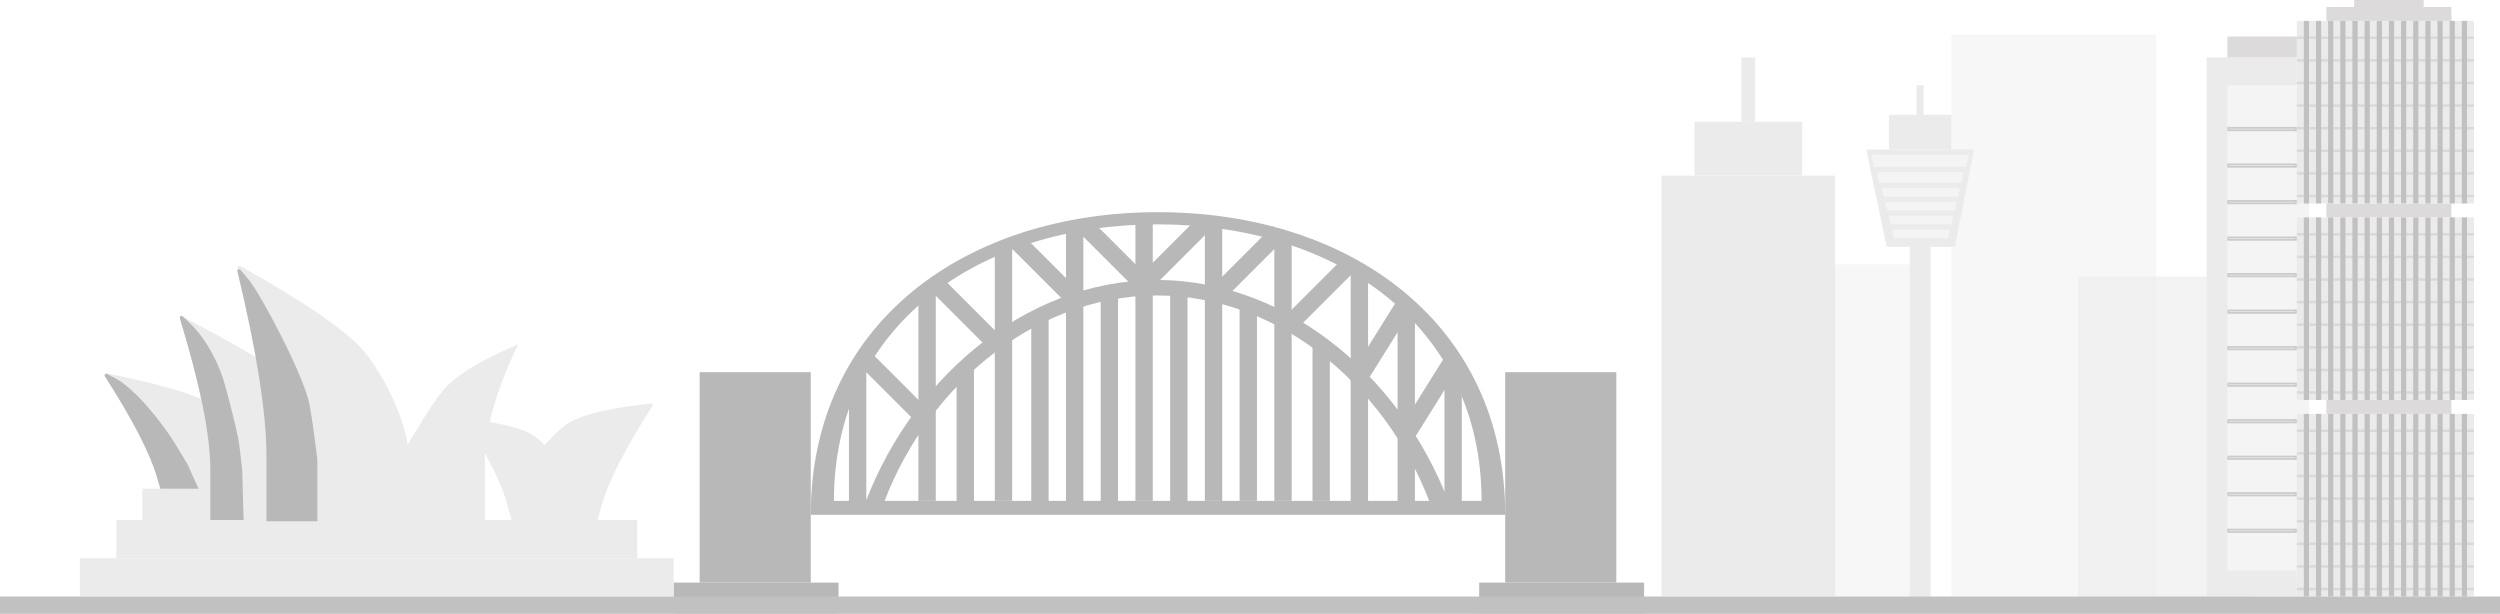 <?xml version="1.0" encoding="UTF-8"?>
<svg width="1014px" height="249px" viewBox="0 0 1014 249" version="1.1" xmlns="http://www.w3.org/2000/svg" xmlns:xlink="http://www.w3.org/1999/xlink">
    <!-- Generator: Sketch 51.2 (57519) - http://www.bohemiancoding.com/sketch -->
    <title>Skyline Copy</title>
    <desc>Created with Sketch.</desc>
    <defs></defs>
    <g id="Page-1" stroke="none" stroke-width="1" fill="none" fill-rule="evenodd" opacity="0.5">
        <g id="About" transform="translate(-413, -57)">
            <g id="Skyline-Copy" style="mix-blend-mode: screen;" transform="translate(413, 57)">
                <rect id="Rectangle-20" fill-opacity="0.431" fill="#D8D8D8" x="791.483" y="14.108" width="83.092" height="227.839"></rect>
                <rect id="Rectangle-20-Copy-3" fill-opacity="0.431" fill="#D8D8D8" x="696.421" y="107.218" width="83.092" height="134.728"></rect>
                <rect id="Rectangle-20-Copy-2" fill-opacity="0.594" fill="#D8D8D8" x="842.888" y="112.156" width="70.417" height="134.728"></rect>
                <g id="Sydney-Tower" transform="translate(756.979, 34.564)">
                    <rect id="Rectangle-12-Copy-2" fill="#D8D8D8" x="20.421" y="0" width="2.817" height="14.108"></rect>
                    <rect id="Rectangle-12-Copy" fill="#D8D8D8" x="17.604" y="65.601" width="8.45" height="143.898"></rect>
                    <rect id="Rectangle-11" fill="#D8D8D8" x="9.154" y="11.992" width="25.35" height="14.108"></rect>
                    <polygon id="Rectangle-11-Copy" fill="#D8D8D8" points="0 26.099 43.658 26.099 35.913 65.601 8.227 65.601"></polygon>
                    <path d="M40.566,33.153 L3.153,33.153 L2.112,28.215 L41.546,28.215 L40.566,33.153 Z" id="Combined-Shape" fill="#E9E9E9"></path>
                    <path d="M38.559,39.501 L5.154,39.501 L4.225,35.269 L39.433,35.269 L38.559,39.501 Z" id="Combined-Shape-Copy-2" fill="#E9E9E9"></path>
                    <path d="M37.238,45.144 L7.173,45.144 L6.338,41.618 L38.025,41.618 L37.238,45.144 Z" id="Combined-Shape-Copy-3" fill="#E9E9E9"></path>
                    <path d="M35.9,50.788 L8.507,50.788 L7.746,47.261 L36.617,47.261 L35.9,50.788 Z" id="Combined-Shape-Copy-4" fill="#E9E9E9"></path>
                    <path d="M34.561,56.431 L9.841,56.431 L9.154,52.904 L35.208,52.904 L34.561,56.431 Z" id="Combined-Shape-Copy-5" fill="#E9E9E9"></path>
                    <path d="M33.223,62.074 L11.176,62.074 L10.562,58.547 L33.8,58.547 L33.223,62.074 Z" id="Combined-Shape-Copy-6" fill="#E9E9E9"></path>
                </g>
                <g id="Harbour-Bridge" transform="translate(273.217, 86.057)" fill="#727272">
                    <rect id="Rectangle-10" x="326.733" y="150.246" width="66.896" height="12.697"></rect>
                    <rect id="Rectangle-10-Copy" x="0" y="150.246" width="66.896" height="12.697"></rect>
                    <rect id="Rectangle-9" x="187.308" y="31.742" width="7.042" height="85.351"></rect>
                    <rect id="Rectangle-9-Copy" x="201.392" y="32.448" width="7.042" height="85.351"></rect>
                    <rect id="Rectangle-9-Copy-7" x="173.225" y="32.448" width="7.042" height="85.351"></rect>
                    <rect id="Rectangle-9-Copy-2" x="215.475" y="35.269" width="7.042" height="81.824"></rect>
                    <rect id="Rectangle-9-Copy-8" x="159.142" y="35.975" width="7.042" height="81.824"></rect>
                    <rect id="Rectangle-9-Copy-3" x="229.558" y="38.796" width="7.042" height="78.297"></rect>
                    <rect id="Rectangle-9-Copy-9" x="145.058" y="42.323" width="7.042" height="75.476"></rect>
                    <rect id="Rectangle-9-Copy-4" x="243.642" y="44.439" width="7.042" height="72.654"></rect>
                    <rect id="Rectangle-9-Copy-10" x="130.271" y="50.082" width="7.042" height="67.011"></rect>
                    <rect id="Rectangle-9-Copy-5" x="259.133" y="52.904" width="7.042" height="64.19"></rect>
                    <rect id="Rectangle-9-Copy-11" x="114.779" y="62.074" width="7.042" height="55.725"></rect>
                    <rect id="Rectangle-9-Copy-6" x="274.625" y="64.895" width="7.042" height="52.904"></rect>
                    <rect id="Rectangle-9-Copy-22" x="293.637" y="81.119" width="7.042" height="38.091"></rect>
                    <rect id="Rectangle-9-Copy-12" x="99.287" y="79.003" width="7.042" height="38.091"></rect>
                    <rect id="Rectangle-9-Copy-13" x="71.121" y="63.484" width="7.042" height="54.314"></rect>
                    <rect id="Rectangle-9-Copy-23" x="312.65" y="61.368" width="7.042" height="56.431"></rect>
                    <rect id="Rectangle-9-Copy-15" x="99.287" y="31.742" width="7.042" height="46.555"></rect>
                    <rect id="Rectangle-9-Copy-17" x="130.271" y="13.402" width="7.042" height="35.269"></rect>
                    <rect id="Rectangle-9-Copy-19" x="159.142" y="4.938" width="7.042" height="31.037"></rect>
                    <rect id="Rectangle-9-Copy-21" x="187.308" y="0.705" width="7.042" height="31.037"></rect>
                    <rect id="Rectangle-9-Copy-24" x="215.475" y="2.116" width="7.042" height="31.037"></rect>
                    <rect id="Rectangle-9-Copy-25" x="243.642" y="9.875" width="7.042" height="35.269"></rect>
                    <rect id="Rectangle-9-Copy-26" x="274.625" y="22.572" width="7.042" height="46.555"></rect>
                    <rect id="Rectangle-9-Copy-27" x="293.637" y="37.385" width="7.042" height="52.904"></rect>
                    <rect id="Rectangle-9-Copy-14" transform="translate(88.832, 70.646) rotate(-45) translate(-88.832, -70.646) " x="85.312" y="54.069" width="7.042" height="33.153"></rect>
                    <rect id="Rectangle-9-Copy-16" transform="translate(118.407, 41.02) rotate(-45) translate(-118.407, -41.02) " x="114.887" y="24.443" width="7.042" height="33.153"></rect>
                    <rect id="Rectangle-9-Copy-18" transform="translate(151.546, 24.133) rotate(-45) translate(-151.546, -24.133) " x="148.025" y="6.499" width="7.042" height="35.269"></rect>
                    <rect id="Rectangle-9-Copy-20" transform="translate(177.859, 16.634) rotate(-45) translate(-177.859, -16.634) " x="174.339" y="-0.37" width="7.042" height="34.009"></rect>
                    <rect id="Rectangle-9-Copy-28" transform="translate(204.618, 15.223) rotate(45) translate(-204.618, -15.223) " x="201.097" y="-1.781" width="7.042" height="34.009"></rect>
                    <rect id="Rectangle-9-Copy-29" transform="translate(233.489, 20.161) rotate(45) translate(-233.489, -20.161) " x="229.968" y="3.156" width="7.042" height="34.009"></rect>
                    <rect id="Rectangle-9-Copy-30" transform="translate(262.359, 32.858) rotate(45) translate(-262.359, -32.858) " x="258.839" y="15.853" width="7.042" height="34.009"></rect>
                    <rect id="Rectangle-9-Copy-31" transform="translate(286.94, 52.798) rotate(32) translate(-286.94, -52.798) " x="283.419" y="35.164" width="7.042" height="35.269"></rect>
                    <rect id="Rectangle-9-Copy-32" transform="translate(306.631, 75.156) rotate(32) translate(-306.631, -75.156) " x="303.11" y="56.111" width="7.042" height="38.091"></rect>
                    <path d="M76.242,122.036 C94.226,69.876 141.108,27.515 196.11,27.515 C251.113,27.515 297.995,69.876 315.979,122.036 L308.244,122.036 C291.803,73.615 247.766,33.79 196.023,33.79 C144.28,33.79 100.244,73.615 83.802,122.036 L76.242,122.036 Z" id="Combined-Shape"></path>
                    <path d="M55.629,122.737 C55.629,44.822 118.682,0 196.463,0 C274.243,0 337.296,44.822 337.296,122.737 L55.629,122.737 Z M65.027,117.093 L327.706,117.093 C327.706,45.896 268.903,4.938 196.366,4.938 C123.83,4.938 65.027,45.896 65.027,117.093 Z" id="Combined-Shape"></path>
                    <rect id="Rectangle-6-Copy" x="337.296" y="64.895" width="45.067" height="85.351"></rect>
                    <rect id="Rectangle-6" x="10.562" y="64.895" width="45.067" height="85.351"></rect>
                </g>
                <g id="Skyscrapper-1" transform="translate(673.888, 23.278)" fill="#D8D8D8">
                    <rect id="Rectangle-12" x="32.392" y="0" width="5.633" height="26.099"></rect>
                    <rect id="Rectangle-11-Copy-2" x="13.379" y="26.099" width="43.658" height="21.867"></rect>
                    <rect id="Rectangle" x="0" y="47.966" width="70.417" height="170.703"></rect>
                </g>
                <g id="Opera-House" transform="translate(32.392, 107.218)">
                    <rect id="Rectangle-13" fill="#D8D8D8" x="0" y="119.21" width="240.825" height="15.518"></rect>
                    <rect id="Rectangle-14" fill="#D8D8D8" x="14.787" y="103.691" width="211.25" height="15.518"></rect>
                    <path d="M18.375,37.008 C36.996,46.721 48.778,53.995 53.72,58.832 C58.793,63.796 62.008,72.022 63.366,83.511 L43.228,99.01 L26.475,99.01 C26.475,99.219 26.475,94.053 26.475,83.511 C26.475,73.238 23.442,58.013 17.375,37.835 L17.375,37.835 C17.263,37.463 17.474,37.07 17.846,36.958 C18.022,36.906 18.212,36.924 18.375,37.008 Z" id="Rectangle-15-Copy-4" fill="#D8D8D8" transform="translate(40.129, 67.627) rotate(-16) translate(-40.129, -67.627) "></path>
                    <path d="M19.232,40.171 C20.037,40.938 21.035,41.904 22.226,43.07 C25.993,46.756 31.055,55.274 35.934,68.722 C37.061,71.831 38.573,77.097 40.469,84.521 L43.074,102.459 L27.092,101.792 C27.092,102.001 27.092,96.834 27.092,86.292 C27.092,76.065 24.086,60.928 18.072,40.883 L18.072,40.883 C17.961,40.51 18.172,40.118 18.544,40.006 C18.787,39.934 19.049,39.996 19.232,40.171 Z" id="Rectangle-15-Copy-7" fill="#727272" transform="translate(30.559, 71.218) rotate(-16) translate(-30.559, -71.218) "></path>
                    <rect id="Rectangle-16" fill="#D8D8D8" x="25.35" y="90.994" width="50.7" height="13.402"></rect>
                    <path d="M41.622,21.223 C66.736,34.228 82.609,43.959 89.243,50.414 C96.007,56.995 100.294,67.902 102.104,83.133 L75.253,103.683 L52.916,103.683 C52.916,103.96 52.916,97.11 52.916,83.133 C52.916,69.425 48.819,49.065 40.624,22.052 L40.624,22.052 C40.511,21.68 40.721,21.287 41.093,21.174 C41.269,21.121 41.459,21.138 41.622,21.223 Z" id="Rectangle-15-Copy-3" fill="#D8D8D8"></path>
                    <path d="M41.707,21.093 C42.704,22.033 43.937,23.218 45.406,24.648 C49.32,28.457 55.469,37.114 58.779,48.626 C58.973,49.3 62.631,62.768 64.101,69.912 C64.596,72.317 65.182,76.914 65.859,83.704 L66.42,103.683 L52.916,103.683 C52.916,103.96 52.916,97.11 52.916,83.133 C52.916,69.384 48.794,48.943 40.55,21.81 L40.55,21.81 C40.437,21.438 40.647,21.044 41.019,20.931 C41.261,20.858 41.524,20.919 41.707,21.093 Z" id="Rectangle-15-Copy-6" fill="#727272"></path>
                    <path d="M114.779,32.448 C130.216,38.902 140.47,45.225 145.543,51.416 C150.615,57.607 161.365,75.441 177.792,104.917 L145.543,104.917 L128.289,104.917 C128.289,101.581 128.289,93.34 128.289,80.192 C128.289,67.044 123.786,51.129 114.779,32.448 Z" id="Rectangle-15-Copy" fill="#D8D8D8" transform="translate(146.286, 68.682) scale(-1, 1) translate(-146.286, -68.682) "></path>
                    <path d="M156.897,62.774 C169.463,64.139 178.049,66.078 182.656,68.592 C187.395,71.179 193.043,77.539 199.601,87.673 L188.11,106.765 L176,106.76 C176.044,106.913 174.956,103.119 172.736,95.376 C170.564,87.804 165.118,77.207 156.396,63.584 L156.396,63.584 C156.239,63.338 156.31,63.012 156.556,62.854 C156.657,62.789 156.778,62.761 156.897,62.774 Z" id="Path" fill="#D8D8D8"></path>
                    <path d="M178.884,56.435 C194.628,58.134 205.386,60.555 211.156,63.697 C217.092,66.93 224.165,74.882 232.375,87.555 L217.966,111.445 L202.794,111.445 C202.849,111.637 201.488,106.891 198.711,97.208 C195.995,87.737 189.178,74.483 178.258,57.447 L178.258,57.447 C178.061,57.14 178.151,56.732 178.458,56.535 C178.584,56.454 178.735,56.419 178.884,56.435 Z" id="Path-Copy" fill="#D8D8D8" transform="translate(205.265, 83.941) scale(-1, 1) translate(-205.265, -83.941) "></path>
                    <path d="M65.094,0.654 C92.042,15.825 108.843,27.455 115.499,35.542 C119.683,40.627 128.298,53.621 132.252,69.374 C133.882,75.868 133.882,87.379 132.252,103.908 L98.836,103.908 L76.473,103.908 C76.473,104.255 76.473,95.691 76.473,78.217 C76.473,61.008 72.336,35.413 64.064,1.434 L64.064,1.434 C63.972,1.056 64.204,0.675 64.582,0.583 C64.755,0.541 64.938,0.566 65.094,0.654 Z" id="Rectangle-15" fill="#D8D8D8"></path>
                    <path d="M65.103,2.174 C66.045,3.276 67.191,4.648 68.543,6.291 C73.28,12.048 90.928,44.948 93.207,57.158 C94.086,61.868 95.128,69.259 96.332,79.33 L96.332,104.209 L75.681,104.209 C75.681,104.053 75.681,95.239 75.681,77.765 C75.681,60.44 71.748,35.45 63.884,2.796 L63.884,2.796 C63.792,2.418 64.025,2.038 64.403,1.947 C64.661,1.885 64.931,1.972 65.103,2.174 Z" id="Rectangle-15-Copy-5" fill="#727272"></path>
                </g>
                <g id="Skyscrapper-2" transform="translate(894.996, 14.813)">
                    <rect id="Rectangle-17" fill="#D8D8D8" x="0" y="8.465" width="36.617" height="218.669"></rect>
                    <rect id="Rectangle-17-Copy" fill="#E9E9E9" x="8.45" y="19.751" width="33.096" height="196.802"></rect>
                    <rect id="Rectangle-18" stroke="#979797" stroke-width="0.704" fill="#D8D8D8" x="8.802" y="37.032" width="27.463" height="1"></rect>
                    <rect id="Rectangle-18-Copy" stroke="#979797" stroke-width="0.704" fill="#D8D8D8" x="8.802" y="51.845" width="27.463" height="1"></rect>
                    <rect id="Rectangle-18-Copy-3" stroke="#979797" stroke-width="0.704" fill="#D8D8D8" x="8.802" y="66.658" width="27.463" height="1"></rect>
                    <rect id="Rectangle-18-Copy-4" stroke="#979797" stroke-width="0.704" fill="#D8D8D8" x="8.802" y="81.471" width="27.463" height="1"></rect>
                    <rect id="Rectangle-18-Copy-5" stroke="#979797" stroke-width="0.704" fill="#D8D8D8" x="8.802" y="96.284" width="27.463" height="1"></rect>
                    <rect id="Rectangle-18-Copy-6" stroke="#979797" stroke-width="0.704" fill="#D8D8D8" x="8.802" y="111.097" width="27.463" height="1"></rect>
                    <rect id="Rectangle-18-Copy-7" stroke="#979797" stroke-width="0.704" fill="#D8D8D8" x="8.802" y="125.91" width="27.463" height="1"></rect>
                    <rect id="Rectangle-18-Copy-8" stroke="#979797" stroke-width="0.704" fill="#D8D8D8" x="8.802" y="140.723" width="27.463" height="1"></rect>
                    <rect id="Rectangle-18-Copy-9" stroke="#979797" stroke-width="0.704" fill="#D8D8D8" x="8.802" y="155.536" width="27.463" height="1"></rect>
                    <rect id="Rectangle-18-Copy-10" stroke="#979797" stroke-width="0.704" fill="#D8D8D8" x="8.802" y="170.349" width="27.463" height="1"></rect>
                    <rect id="Rectangle-18-Copy-11" stroke="#979797" stroke-width="0.704" fill="#D8D8D8" x="8.802" y="185.162" width="27.463" height="1"></rect>
                    <rect id="Rectangle-18-Copy-12" stroke="#979797" stroke-width="0.704" fill="#D8D8D8" x="8.802" y="199.975" width="27.463" height="1"></rect>
                    <rect id="Rectangle-19-Copy" fill="#B9B5B5" x="8.45" y="0" width="28.167" height="8.465"></rect>
                </g>
                <g id="Barangaroo" transform="translate(931.612, 0)">
                    <rect id="Rectangle-19" fill="#B9B5B5" x="11.971" y="162.238" width="50.7" height="5.643"></rect>
                    <rect id="Rectangle-19-Copy-4" fill="#B9B5B5" x="11.971" y="82.53" width="50.7" height="5.643"></rect>
                    <g transform="translate(0, 8.465)">
                        <rect id="Rectangle-18-Copy-2" fill="#D8D8D8" x="0" y="0" width="71.825" height="74.065"></rect>
                        <rect id="Rectangle-23" fill="#B4B4B4" x="0" y="6.348" width="71.825" height="1"></rect>
                        <rect id="Rectangle-23-Copy" fill="#B4B4B4" x="0" y="15.518" width="71.825" height="1"></rect>
                        <rect id="Rectangle-23-Copy-2" fill="#B4B4B4" x="0" y="24.688" width="71.825" height="1"></rect>
                        <rect id="Rectangle-23-Copy-3" fill="#B4B4B4" x="0" y="33.858" width="71.825" height="1"></rect>
                        <rect id="Rectangle-23-Copy-4" fill="#B4B4B4" x="0" y="43.028" width="71.825" height="1"></rect>
                        <rect id="Rectangle-23-Copy-5" fill="#B4B4B4" x="0" y="52.198" width="71.825" height="1"></rect>
                        <rect id="Rectangle-23-Copy-6" fill="#B4B4B4" x="0" y="61.368" width="71.825" height="1"></rect>
                        <rect id="Rectangle-23-Copy-7" fill="#B4B4B4" x="0" y="70.538" width="71.825" height="1"></rect>
                        <rect id="Rectangle-22" fill="#848484" x="2.817" y="0" width="2.112" height="74.065"></rect>
                        <rect id="Rectangle-22-Copy" fill="#848484" x="7.746" y="0" width="2.112" height="74.065"></rect>
                        <rect id="Rectangle-22-Copy-2" fill="#848484" x="12.675" y="0" width="2.112" height="74.065"></rect>
                        <rect id="Rectangle-22-Copy-3" fill="#848484" x="17.604" y="0" width="2.112" height="74.065"></rect>
                        <rect id="Rectangle-22-Copy-4" fill="#848484" x="22.533" y="0" width="2.112" height="74.065"></rect>
                        <rect id="Rectangle-22-Copy-5" fill="#848484" x="27.462" y="0" width="2.112" height="74.065"></rect>
                        <rect id="Rectangle-22-Copy-6" fill="#848484" x="32.392" y="0" width="2.112" height="74.065"></rect>
                        <rect id="Rectangle-22-Copy-7" fill="#848484" x="37.321" y="0" width="2.112" height="74.065"></rect>
                        <rect id="Rectangle-22-Copy-8" fill="#848484" x="42.25" y="0" width="2.112" height="74.065"></rect>
                        <rect id="Rectangle-22-Copy-9" fill="#848484" x="47.179" y="0" width="2.112" height="74.065"></rect>
                        <rect id="Rectangle-22-Copy-10" fill="#848484" x="52.108" y="0" width="2.112" height="74.065"></rect>
                        <rect id="Rectangle-22-Copy-11" fill="#848484" x="57.038" y="0" width="2.112" height="74.065"></rect>
                        <rect id="Rectangle-22-Copy-12" fill="#848484" x="61.967" y="0" width="2.112" height="74.065"></rect>
                        <rect id="Rectangle-22-Copy-13" fill="#848484" x="66.896" y="0" width="2.112" height="74.065"></rect>
                    </g>
                    <g id="Barangaroo-Copy" transform="translate(0, 88.173)">
                        <rect id="Rectangle-18-Copy-2" fill="#D8D8D8" x="0" y="0" width="71.825" height="74.065"></rect>
                        <rect id="Rectangle-23" fill="#B4B4B4" x="0" y="6.348" width="71.825" height="1"></rect>
                        <rect id="Rectangle-23-Copy" fill="#B4B4B4" x="0" y="15.518" width="71.825" height="1"></rect>
                        <rect id="Rectangle-23-Copy-2" fill="#B4B4B4" x="0" y="24.688" width="71.825" height="1"></rect>
                        <rect id="Rectangle-23-Copy-3" fill="#B4B4B4" x="0" y="33.858" width="71.825" height="1"></rect>
                        <rect id="Rectangle-23-Copy-4" fill="#B4B4B4" x="0" y="43.028" width="71.825" height="1"></rect>
                        <rect id="Rectangle-23-Copy-5" fill="#B4B4B4" x="0" y="52.198" width="71.825" height="1"></rect>
                        <rect id="Rectangle-23-Copy-6" fill="#B4B4B4" x="0" y="61.368" width="71.825" height="1"></rect>
                        <rect id="Rectangle-23-Copy-7" fill="#B4B4B4" x="0" y="70.538" width="71.825" height="1"></rect>
                        <rect id="Rectangle-22" fill="#848484" x="2.817" y="0" width="2.112" height="74.065"></rect>
                        <rect id="Rectangle-22-Copy" fill="#848484" x="7.746" y="0" width="2.112" height="74.065"></rect>
                        <rect id="Rectangle-22-Copy-2" fill="#848484" x="12.675" y="0" width="2.112" height="74.065"></rect>
                        <rect id="Rectangle-22-Copy-3" fill="#848484" x="17.604" y="0" width="2.112" height="74.065"></rect>
                        <rect id="Rectangle-22-Copy-4" fill="#848484" x="22.533" y="0" width="2.112" height="74.065"></rect>
                        <rect id="Rectangle-22-Copy-5" fill="#848484" x="27.462" y="0" width="2.112" height="74.065"></rect>
                        <rect id="Rectangle-22-Copy-6" fill="#848484" x="32.392" y="0" width="2.112" height="74.065"></rect>
                        <rect id="Rectangle-22-Copy-7" fill="#848484" x="37.321" y="0" width="2.112" height="74.065"></rect>
                        <rect id="Rectangle-22-Copy-8" fill="#848484" x="42.25" y="0" width="2.112" height="74.065"></rect>
                        <rect id="Rectangle-22-Copy-9" fill="#848484" x="47.179" y="0" width="2.112" height="74.065"></rect>
                        <rect id="Rectangle-22-Copy-10" fill="#848484" x="52.108" y="0" width="2.112" height="74.065"></rect>
                        <rect id="Rectangle-22-Copy-11" fill="#848484" x="57.038" y="0" width="2.112" height="74.065"></rect>
                        <rect id="Rectangle-22-Copy-12" fill="#848484" x="61.967" y="0" width="2.112" height="74.065"></rect>
                        <rect id="Rectangle-22-Copy-13" fill="#848484" x="66.896" y="0" width="2.112" height="74.065"></rect>
                    </g>
                    <g id="Barangaroo-Copy-2" transform="translate(0, 167.881)">
                        <rect id="Rectangle-18-Copy-2" fill="#D8D8D8" x="0" y="0" width="71.825" height="74.065"></rect>
                        <rect id="Rectangle-23" fill="#B4B4B4" x="0" y="6.348" width="71.825" height="1"></rect>
                        <rect id="Rectangle-23-Copy" fill="#B4B4B4" x="0" y="15.518" width="71.825" height="1"></rect>
                        <rect id="Rectangle-23-Copy-2" fill="#B4B4B4" x="0" y="24.688" width="71.825" height="1"></rect>
                        <rect id="Rectangle-23-Copy-3" fill="#B4B4B4" x="0" y="33.858" width="71.825" height="1"></rect>
                        <rect id="Rectangle-23-Copy-4" fill="#B4B4B4" x="0" y="43.028" width="71.825" height="1"></rect>
                        <rect id="Rectangle-23-Copy-5" fill="#B4B4B4" x="0" y="52.198" width="71.825" height="1"></rect>
                        <rect id="Rectangle-23-Copy-6" fill="#B4B4B4" x="0" y="61.368" width="71.825" height="1"></rect>
                        <rect id="Rectangle-23-Copy-7" fill="#B4B4B4" x="0" y="70.538" width="71.825" height="1"></rect>
                        <rect id="Rectangle-22" fill="#848484" x="2.817" y="0" width="2.112" height="74.065"></rect>
                        <rect id="Rectangle-22-Copy" fill="#848484" x="7.746" y="0" width="2.112" height="74.065"></rect>
                        <rect id="Rectangle-22-Copy-2" fill="#848484" x="12.675" y="0" width="2.112" height="74.065"></rect>
                        <rect id="Rectangle-22-Copy-3" fill="#848484" x="17.604" y="0" width="2.112" height="74.065"></rect>
                        <rect id="Rectangle-22-Copy-4" fill="#848484" x="22.533" y="0" width="2.112" height="74.065"></rect>
                        <rect id="Rectangle-22-Copy-5" fill="#848484" x="27.462" y="0" width="2.112" height="74.065"></rect>
                        <rect id="Rectangle-22-Copy-6" fill="#848484" x="32.392" y="0" width="2.112" height="74.065"></rect>
                        <rect id="Rectangle-22-Copy-7" fill="#848484" x="37.321" y="0" width="2.112" height="74.065"></rect>
                        <rect id="Rectangle-22-Copy-8" fill="#848484" x="42.25" y="0" width="2.112" height="74.065"></rect>
                        <rect id="Rectangle-22-Copy-9" fill="#848484" x="47.179" y="0" width="2.112" height="74.065"></rect>
                        <rect id="Rectangle-22-Copy-10" fill="#848484" x="52.108" y="0" width="2.112" height="74.065"></rect>
                        <rect id="Rectangle-22-Copy-11" fill="#848484" x="57.038" y="0" width="2.112" height="74.065"></rect>
                        <rect id="Rectangle-22-Copy-12" fill="#848484" x="61.967" y="0" width="2.112" height="74.065"></rect>
                        <rect id="Rectangle-22-Copy-13" fill="#848484" x="66.896" y="0" width="2.112" height="74.065"></rect>
                    </g>
                    <rect id="Rectangle-19-Copy-2" fill="#B9B5B5" x="11.971" y="2.822" width="50.7" height="5.643"></rect>
                    <rect id="Rectangle-19-Copy-3" fill="#B9B5B5" x="23.238" y="0" width="28.167" height="4.232"></rect>
                </g>
                <rect id="Soil" fill="#848484" x="0" y="241.946" width="1014" height="7.054"></rect>
            </g>
        </g>
    </g>
</svg>